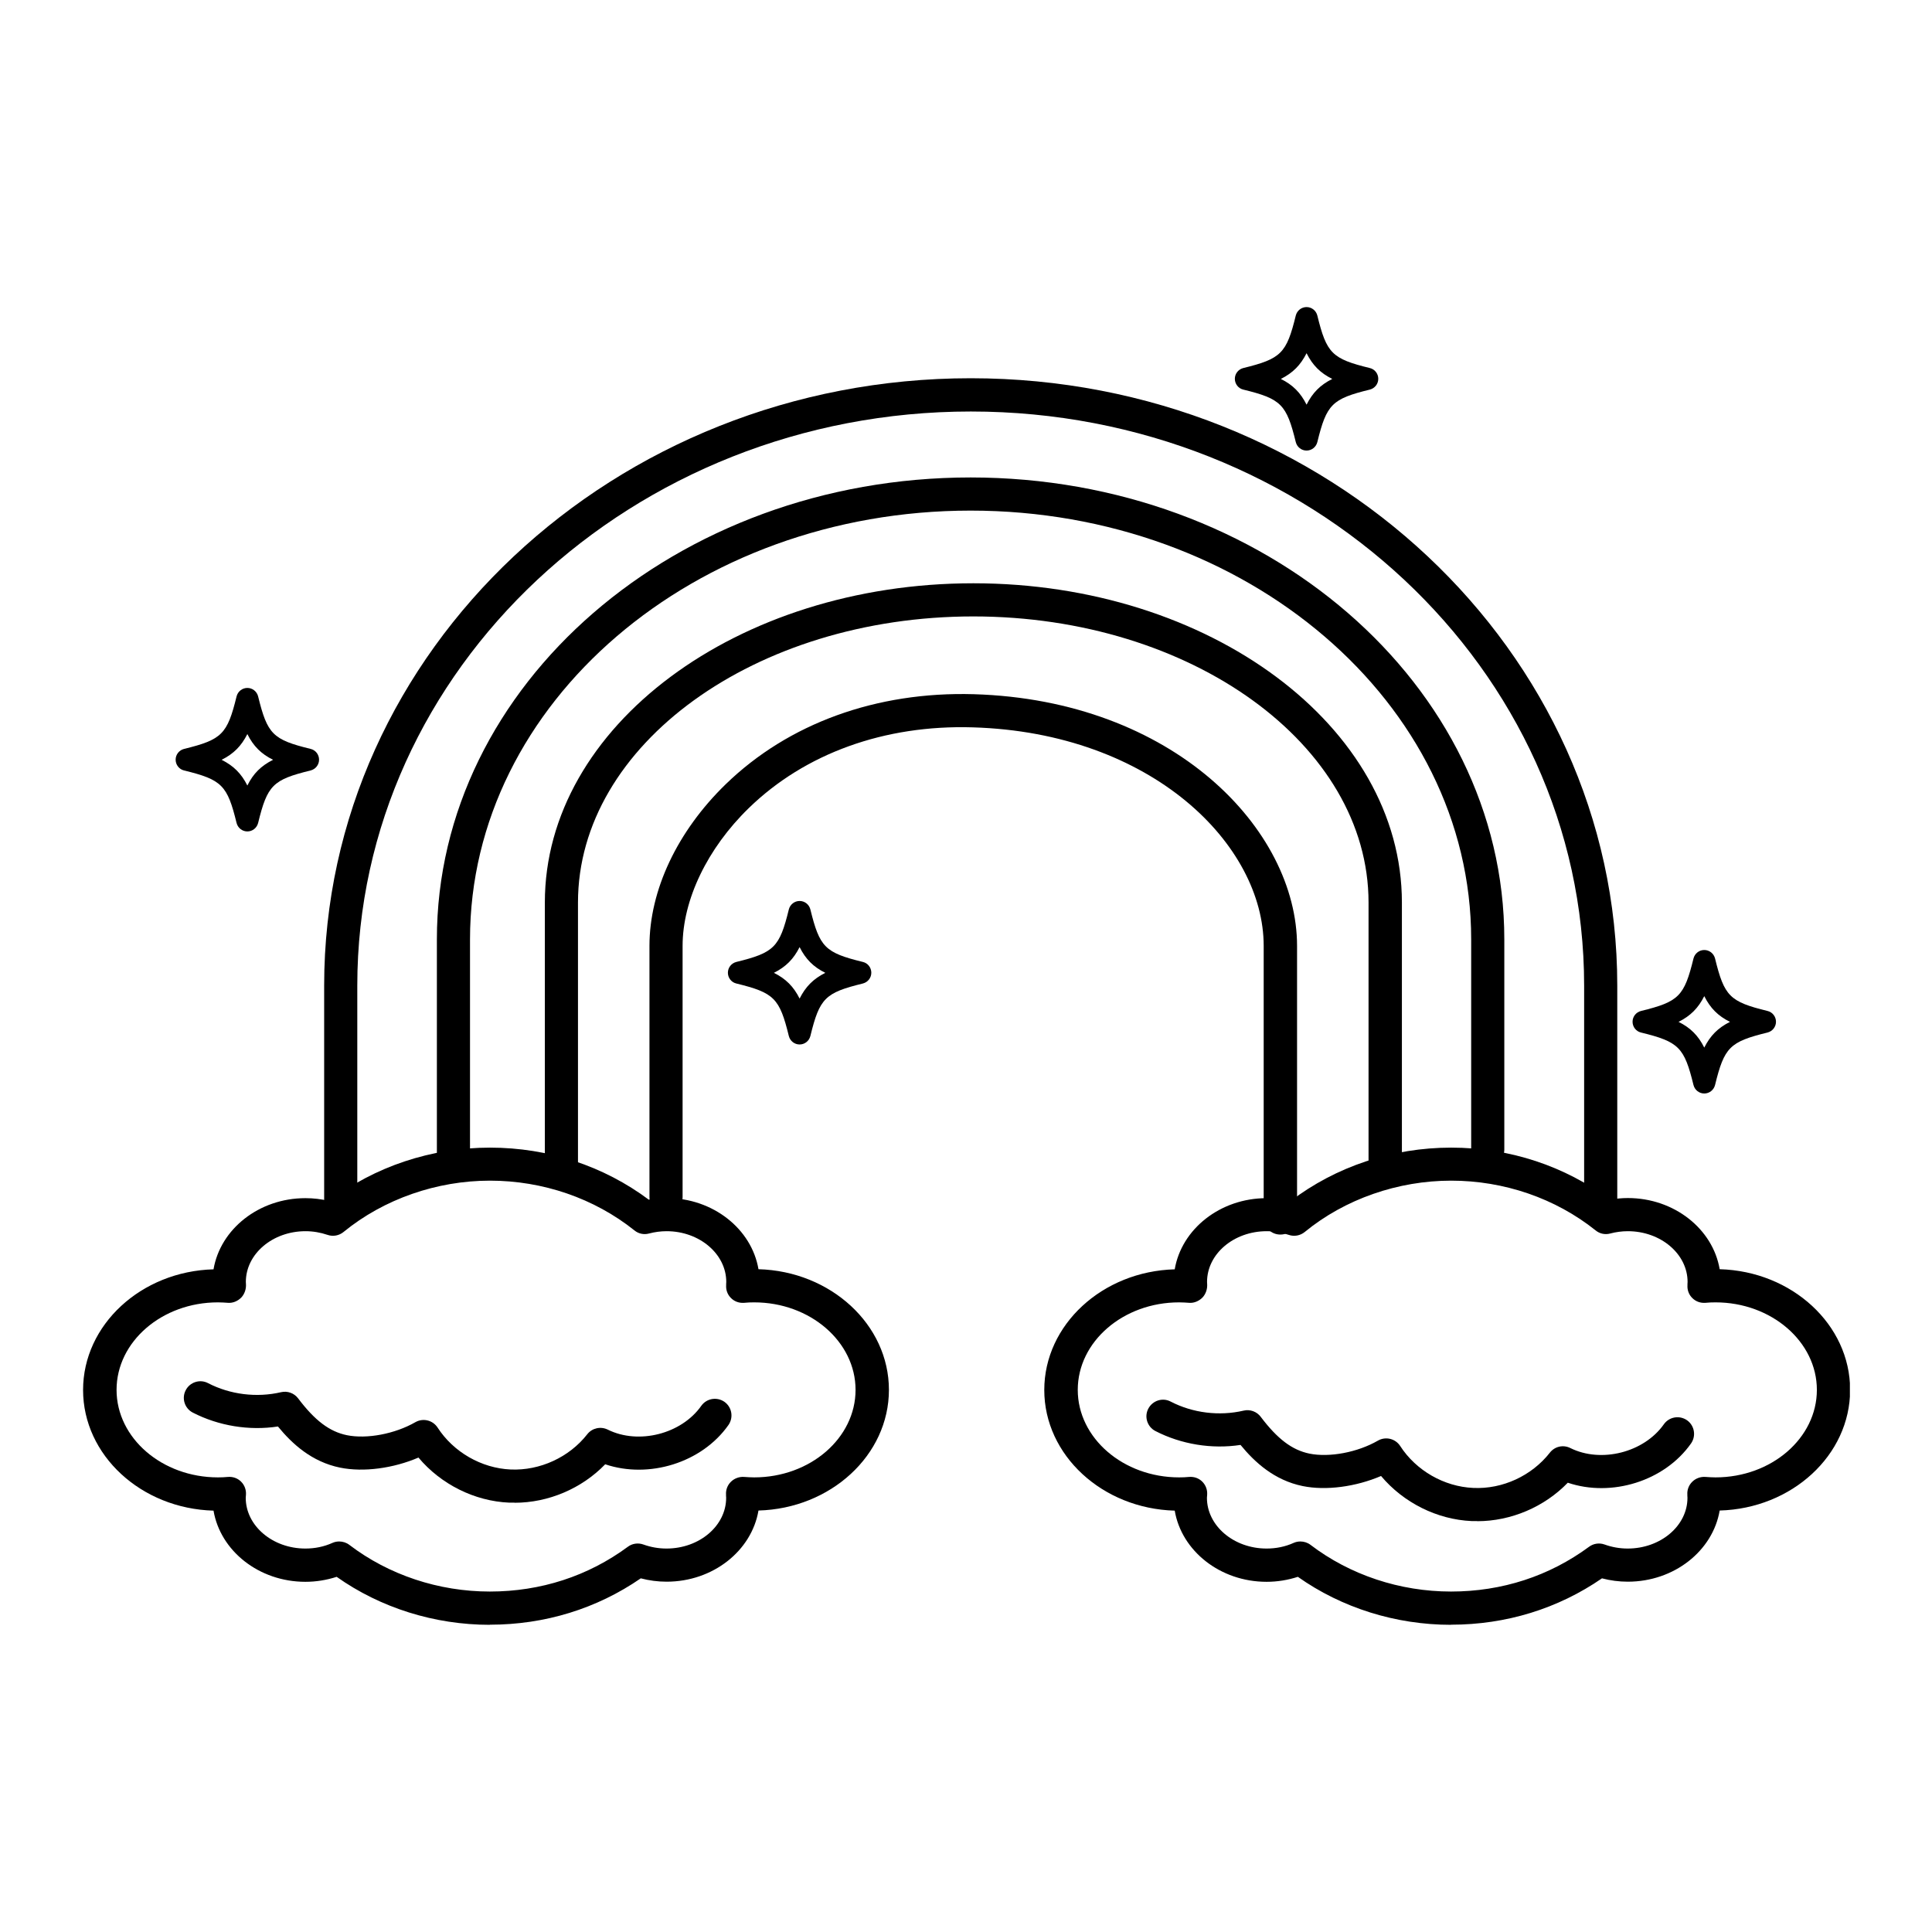<svg width="2000" height="2000" viewBox="0 0 2000 2000" fill="none" xmlns="http://www.w3.org/2000/svg">
<g clip-path="url(#clip0_157_270)">
<path d="M352.716 1259.89C343.242 1259.89 335.566 1252.21 335.566 1242.73V1020.28C335.566 673.638 635.863 391.551 1004.88 391.551C1373.89 391.551 1674.19 673.638 1674.19 1020.28V1241.29C1674.19 1250.77 1666.51 1258.45 1657.04 1258.45C1647.56 1258.45 1639.89 1250.77 1639.89 1241.29V1020.28C1639.89 692.595 1355.06 425.987 1005 425.987C654.931 425.987 369.865 692.595 369.865 1020.28V1242.73C369.865 1252.21 362.19 1259.89 352.716 1259.89Z" fill="black"/>
<path d="M469.405 1220.77C459.931 1220.77 452.256 1213.1 452.256 1203.62V972.404C452.256 708.795 700.144 494.26 1004.76 494.26C1309.37 494.26 1557.26 708.795 1557.26 972.404V1189.94C1557.26 1199.42 1549.58 1207.1 1540.11 1207.1C1530.64 1207.1 1522.96 1199.42 1522.96 1189.94V972.404C1522.96 727.752 1290.54 528.576 1004.76 528.576C718.973 528.576 486.555 727.632 486.555 972.404V1203.62C486.555 1213.1 478.88 1220.77 469.405 1220.77Z" fill="black"/>
<path d="M1433.85 1227.25C1424.38 1227.25 1416.71 1219.57 1416.71 1210.1V934.248C1416.71 770.947 1233.1 638.123 1007.52 638.123C781.934 638.123 598.326 770.947 598.326 934.248V1205.54C598.326 1215.01 590.651 1222.69 581.177 1222.69C571.703 1222.69 564.027 1215.01 564.027 1205.54V934.248C564.027 751.989 762.986 603.807 1007.64 603.807C1252.29 603.807 1451.24 752.109 1451.24 934.248V1210.1C1451.24 1219.57 1443.57 1227.25 1434.09 1227.25H1433.85Z" fill="black"/>
<path d="M1325.32 1278.01C1315.85 1278.01 1308.17 1270.33 1308.17 1260.85V979.242C1308.17 874.734 1192.92 758.468 1006.92 752.949C915.651 750.189 833.262 779.946 775.097 836.579C732.284 878.214 706.619 931.488 706.619 979.242V1239.25C706.619 1248.73 698.944 1256.41 689.47 1256.41C679.996 1256.41 672.32 1248.73 672.32 1239.25V979.242C672.32 921.529 701.103 860.576 751.232 811.862C816.232 748.749 907.376 715.753 1007.99 718.633C1214.75 724.752 1342.71 858.656 1342.71 979.242V1260.85C1342.71 1270.33 1335.03 1278.01 1325.56 1278.01H1325.32Z" fill="black"/>
<path d="M507.062 1682C449.857 1682 393.971 1664.48 348.519 1632.33C338.086 1635.69 327.292 1637.48 316.139 1637.48C268.049 1637.48 228.113 1605.45 221.037 1563.81C146.203 1561.77 86 1506.46 86 1438.91C86 1371.36 146.203 1316.04 221.037 1314C228.113 1272.37 268.049 1240.33 316.139 1240.33C324.534 1240.33 332.809 1241.29 340.964 1243.33C387.855 1207.58 446.499 1188.02 507.182 1188.02C567.865 1188.02 624.95 1207.1 671.601 1241.89C677.718 1240.81 683.834 1240.21 690.07 1240.21C738.161 1240.21 778.096 1272.25 785.172 1313.88C860.006 1315.92 920.209 1371.24 920.209 1438.79C920.209 1506.34 860.006 1561.65 785.172 1563.69C778.096 1605.33 738.161 1637.36 690.07 1637.36C680.956 1637.36 671.961 1636.16 663.326 1633.89C617.754 1665.32 564.027 1681.88 507.182 1681.88L507.062 1682ZM351.158 1595.73C354.875 1595.73 358.593 1596.93 361.591 1599.21C402.486 1630.41 454.175 1647.56 507.062 1647.56C559.95 1647.56 608.88 1631.49 649.895 1601.25C654.452 1597.77 660.568 1596.93 665.965 1598.85C673.64 1601.61 681.675 1603.05 689.95 1603.05C724.009 1603.05 751.712 1579.53 751.712 1550.5C751.712 1549.78 751.712 1549.18 751.592 1548.46C751.592 1548.46 751.592 1547.38 751.592 1547.26C751.233 1542.22 753.151 1537.3 756.749 1533.82C760.347 1530.34 765.384 1528.54 770.301 1528.9C773.779 1529.14 777.257 1529.38 780.735 1529.38C838.659 1529.38 885.67 1488.7 885.67 1438.79C885.67 1388.87 838.539 1348.2 780.735 1348.2C777.137 1348.2 773.659 1348.32 770.301 1348.68C765.144 1349.04 760.347 1347.36 756.749 1343.76C753.151 1340.28 751.353 1335.36 751.712 1330.32C751.712 1330.32 751.712 1329.24 751.712 1329.12C751.712 1328.4 751.832 1327.8 751.832 1327.08C751.832 1298.16 724.129 1274.53 690.07 1274.53C683.954 1274.53 677.718 1275.37 671.841 1276.93C666.565 1278.37 660.928 1277.17 656.731 1273.69C615.116 1240.45 561.989 1222.21 507.182 1222.21C452.376 1222.21 397.569 1241.05 355.595 1275.37C351.038 1279.09 344.802 1280.29 339.165 1278.37C331.73 1275.85 324.054 1274.53 316.259 1274.53C282.2 1274.53 254.497 1298.04 254.497 1327.08C254.497 1327.8 254.497 1328.52 254.617 1329.24C254.977 1334.28 253.178 1339.68 249.7 1343.28C246.102 1346.88 241.185 1349.04 236.148 1348.68C232.67 1348.44 229.192 1348.2 225.595 1348.2C167.67 1348.2 120.659 1388.87 120.659 1438.79C120.659 1488.7 167.79 1529.38 225.595 1529.38C229.072 1529.38 232.67 1529.26 236.028 1528.9C241.185 1528.54 245.982 1530.22 249.58 1533.82C253.178 1537.42 254.977 1542.34 254.617 1547.38C254.497 1549.06 254.377 1549.78 254.377 1550.5C254.377 1579.41 282.08 1603.05 316.139 1603.05C325.973 1603.05 335.447 1601.13 344.202 1597.17C346.361 1596.21 348.759 1595.73 351.038 1595.73H351.158Z" fill="black"/>
<path d="M1502.09 1682C1444.89 1682 1389 1664.48 1343.55 1632.33C1333.12 1635.69 1322.32 1637.48 1311.17 1637.48C1263.08 1637.48 1223.14 1605.45 1216.07 1563.81C1141.23 1561.77 1081.03 1506.46 1081.03 1438.91C1081.03 1371.36 1141.23 1316.04 1216.07 1314C1223.14 1272.37 1263.08 1240.33 1311.17 1240.33C1319.57 1240.33 1327.84 1241.29 1336 1243.33C1382.89 1207.58 1441.53 1188.02 1502.21 1188.02C1562.9 1188.02 1619.98 1207.1 1666.63 1241.89C1672.75 1240.81 1678.87 1240.21 1685.1 1240.21C1733.19 1240.21 1773.13 1272.25 1780.2 1313.88C1855.04 1315.92 1915.24 1371.24 1915.24 1438.79C1915.24 1506.34 1855.04 1561.65 1780.2 1563.69C1773.13 1605.33 1733.19 1637.36 1685.1 1637.36C1675.99 1637.36 1666.99 1636.16 1658.36 1633.89C1612.79 1665.32 1559.06 1681.88 1502.21 1681.88L1502.09 1682ZM1346.19 1595.73C1349.91 1595.73 1353.62 1596.93 1356.62 1599.21C1397.52 1630.41 1449.21 1647.56 1502.09 1647.56C1554.98 1647.56 1603.91 1631.49 1644.93 1601.25C1649.6 1597.77 1655.6 1596.93 1661 1598.85C1668.67 1601.61 1676.71 1603.05 1684.98 1603.05C1719.04 1603.05 1746.86 1579.53 1746.86 1550.5C1746.86 1549.78 1746.86 1549.18 1746.74 1548.46C1746.74 1548.46 1746.74 1547.38 1746.74 1547.26C1746.38 1542.22 1748.3 1537.3 1751.9 1533.82C1755.5 1530.34 1760.42 1528.54 1765.45 1528.9C1768.93 1529.14 1772.41 1529.38 1775.89 1529.38C1833.81 1529.38 1880.82 1488.7 1880.82 1438.79C1880.82 1388.87 1833.69 1348.2 1775.89 1348.2C1772.29 1348.2 1768.81 1348.32 1765.45 1348.68C1760.3 1349.04 1755.5 1347.36 1751.9 1343.76C1748.3 1340.28 1746.5 1335.36 1746.86 1330.32C1746.86 1330.32 1746.86 1329.24 1746.86 1329.12C1746.86 1328.4 1746.98 1327.8 1746.98 1327.08C1746.98 1298.16 1719.28 1274.53 1685.1 1274.53C1678.99 1274.53 1672.75 1275.37 1666.87 1276.93C1661.6 1278.37 1655.96 1277.17 1651.76 1273.69C1610.15 1240.45 1557.02 1222.21 1502.21 1222.21C1447.41 1222.21 1392.48 1241.05 1350.63 1275.37C1346.07 1279.09 1339.83 1280.29 1334.2 1278.37C1326.76 1275.85 1319.09 1274.53 1311.29 1274.53C1277.23 1274.53 1249.53 1298.04 1249.53 1327.08C1249.53 1327.8 1249.53 1328.52 1249.65 1329.24C1250.01 1334.28 1248.21 1339.68 1244.73 1343.28C1241.13 1346.88 1236.1 1349.04 1231.18 1348.68C1227.7 1348.44 1224.22 1348.2 1220.63 1348.2C1162.7 1348.2 1115.69 1388.87 1115.69 1438.79C1115.69 1488.7 1162.82 1529.38 1220.63 1529.38C1224.1 1529.38 1227.7 1529.26 1231.06 1528.9C1236.22 1528.54 1241.01 1530.22 1244.61 1533.82C1248.21 1537.42 1250.01 1542.34 1249.65 1547.38C1249.53 1549.06 1249.41 1549.78 1249.41 1550.5C1249.41 1579.41 1277.11 1603.05 1311.17 1603.05C1321 1603.05 1330.48 1601.13 1339.23 1597.17C1341.39 1596.21 1343.79 1595.73 1346.07 1595.73H1346.19Z" fill="black"/>
<path d="M256.057 860.697C250.78 860.697 246.223 857.097 244.904 851.938C235.31 812.823 229.793 807.183 190.577 797.584C185.42 796.384 181.822 791.705 181.822 786.426C181.822 781.146 185.42 776.587 190.577 775.267C229.673 765.668 235.31 760.149 244.904 720.913C246.223 715.754 250.78 712.154 256.057 712.154C261.334 712.154 265.891 715.754 267.21 720.913C276.804 760.029 282.321 765.668 321.537 775.267C326.694 776.467 330.291 781.146 330.291 786.426C330.291 791.705 326.694 796.264 321.537 797.584C282.441 807.183 276.804 812.703 267.21 851.938C265.891 857.097 261.334 860.697 256.057 860.697ZM229.433 786.546C241.786 792.785 249.821 800.704 256.057 813.182C262.173 800.824 270.208 792.785 282.681 786.546C270.328 780.426 262.293 772.387 256.057 759.909C249.821 772.267 241.905 780.306 229.433 786.546Z" fill="black"/>
<path d="M827.746 1081.23C822.469 1081.23 817.912 1077.63 816.593 1072.47C806.999 1033.36 801.482 1027.72 762.266 1018.12C757.11 1016.92 753.512 1012.24 753.512 1006.96C753.512 1001.68 757.11 997.12 762.266 995.8C801.362 986.201 806.999 980.682 816.593 941.446C817.912 936.287 822.469 932.688 827.746 932.688C833.023 932.688 837.58 936.287 838.899 941.446C848.494 980.562 854.01 986.201 893.226 995.8C898.383 997 901.981 1001.68 901.981 1006.96C901.981 1012.24 898.383 1016.8 893.226 1018.12C854.13 1027.72 848.494 1033.24 838.899 1072.47C837.58 1077.63 833.023 1081.23 827.746 1081.23ZM801.123 1007.08C813.475 1013.2 821.51 1021.24 827.746 1033.72C833.982 1021.36 841.898 1013.32 854.37 1007.08C842.018 1000.96 833.982 992.92 827.746 980.442C821.51 992.8 813.595 1000.84 801.123 1007.08Z" fill="black"/>
<path d="M1764.25 1131.98C1758.98 1131.98 1754.42 1128.38 1753.1 1123.23C1743.5 1084.11 1737.99 1078.47 1698.77 1068.87C1693.62 1067.67 1690.02 1062.99 1690.02 1057.71C1690.02 1052.43 1693.62 1047.87 1698.77 1046.55C1737.87 1036.96 1743.5 1031.44 1753.1 992.2C1754.42 987.041 1758.98 983.441 1764.25 983.441C1769.53 983.441 1774.09 987.041 1775.41 992.2C1785 1031.32 1790.52 1036.96 1829.73 1046.55C1834.89 1047.75 1838.49 1052.43 1838.49 1057.71C1838.49 1062.99 1834.89 1067.55 1829.73 1068.87C1790.64 1078.47 1785 1083.99 1775.41 1123.23C1774.09 1128.38 1769.53 1131.98 1764.25 1131.98ZM1737.63 1057.83C1749.98 1063.95 1758.02 1071.99 1764.25 1084.47C1770.49 1072.11 1778.4 1064.07 1790.88 1057.83C1778.52 1051.71 1770.49 1043.67 1764.25 1031.2C1758.02 1043.55 1750.1 1051.59 1737.63 1057.83Z" fill="black"/>
<path d="M1352.55 466.423C1347.27 466.423 1342.71 462.824 1341.39 457.664C1331.8 418.549 1326.28 412.91 1287.07 403.311C1281.91 402.111 1278.31 397.432 1278.31 392.152C1278.31 386.873 1281.91 382.313 1287.07 380.993C1326.16 371.395 1331.8 365.875 1341.39 326.64C1342.71 321.48 1347.27 317.881 1352.55 317.881C1357.82 317.881 1362.38 321.48 1363.7 326.64C1373.29 365.755 1378.81 371.395 1418.03 380.993C1423.18 382.193 1426.78 386.873 1426.78 392.152C1426.78 397.432 1423.18 401.991 1418.03 403.311C1378.93 412.91 1373.29 418.429 1363.7 457.664C1362.38 462.824 1357.82 466.423 1352.55 466.423ZM1325.92 392.272C1338.27 398.391 1346.31 406.43 1352.55 418.909C1358.78 406.55 1366.7 398.511 1379.17 392.272C1366.82 386.153 1358.78 378.114 1352.55 365.635C1346.31 377.994 1338.39 386.033 1325.92 392.272Z" fill="black"/>
<path d="M532.486 1555.53C530.687 1555.53 528.888 1555.53 527.089 1555.53C491.111 1553.98 456.333 1536.46 433.187 1508.86C407.283 1520.02 376.342 1524.22 352.116 1519.3C322.734 1513.3 302.467 1494.7 287.716 1476.7C257.974 1481.26 226.313 1476.1 199.57 1462.31C191.175 1457.99 187.817 1447.55 192.254 1439.15C196.572 1430.75 207.005 1427.39 215.4 1431.83C238.306 1443.71 265.769 1447.07 290.954 1441.19C297.55 1439.63 304.506 1442.15 308.583 1447.55C325.972 1470.58 341.083 1481.98 359.072 1485.7C379.82 1489.9 408.842 1484.38 429.949 1472.26C437.864 1467.71 447.938 1470.11 452.975 1477.78C469.405 1503.22 498.427 1519.9 528.648 1521.22C558.87 1522.54 589.211 1508.62 607.92 1484.74C612.957 1478.26 621.831 1476.34 629.147 1479.94C661.047 1495.78 705.42 1484.5 725.928 1455.35C731.444 1447.55 742.118 1445.75 749.913 1451.15C757.708 1456.67 759.507 1467.35 754.11 1475.14C726.527 1514.38 671.601 1531.06 626.508 1515.82C602.283 1540.9 567.744 1555.65 532.726 1555.65L532.486 1555.53Z" fill="black"/>
<path d="M1528.96 1574.61C1527.16 1574.61 1525.36 1574.61 1523.56 1574.61C1487.58 1573.05 1452.8 1555.54 1429.66 1527.94C1403.63 1539.1 1372.69 1543.3 1348.59 1538.38C1319.21 1532.38 1298.94 1513.78 1284.19 1495.78C1254.44 1500.34 1222.78 1495.18 1196.04 1481.38C1187.65 1477.06 1184.29 1466.63 1188.73 1458.23C1193.16 1449.83 1203.48 1446.47 1211.87 1450.91C1234.78 1462.79 1262.24 1466.15 1287.42 1460.27C1294.02 1458.71 1300.98 1461.23 1305.05 1466.63C1322.44 1489.66 1337.55 1501.06 1355.54 1504.78C1376.29 1508.98 1405.43 1503.46 1426.42 1491.34C1434.33 1486.78 1444.41 1489.18 1449.45 1496.86C1465.88 1522.3 1494.9 1538.98 1525.12 1540.3C1555.46 1541.74 1585.68 1527.7 1604.39 1503.82C1609.43 1497.34 1618.18 1495.3 1625.62 1499.02C1657.52 1514.86 1701.89 1503.58 1722.4 1474.42C1727.91 1466.63 1738.59 1464.83 1746.38 1470.23C1754.18 1475.74 1755.98 1486.42 1750.58 1494.22C1723 1533.46 1668.07 1550.14 1622.98 1534.9C1598.75 1559.97 1564.22 1574.73 1529.32 1574.73L1528.96 1574.61Z" fill="black"/>
</g>
<defs>
<clipPath id="clip0_157_270">
<rect width="1829" height="1364" fill="white" transform="translate(86 318)"/>
</clipPath>
</defs>
</svg>
